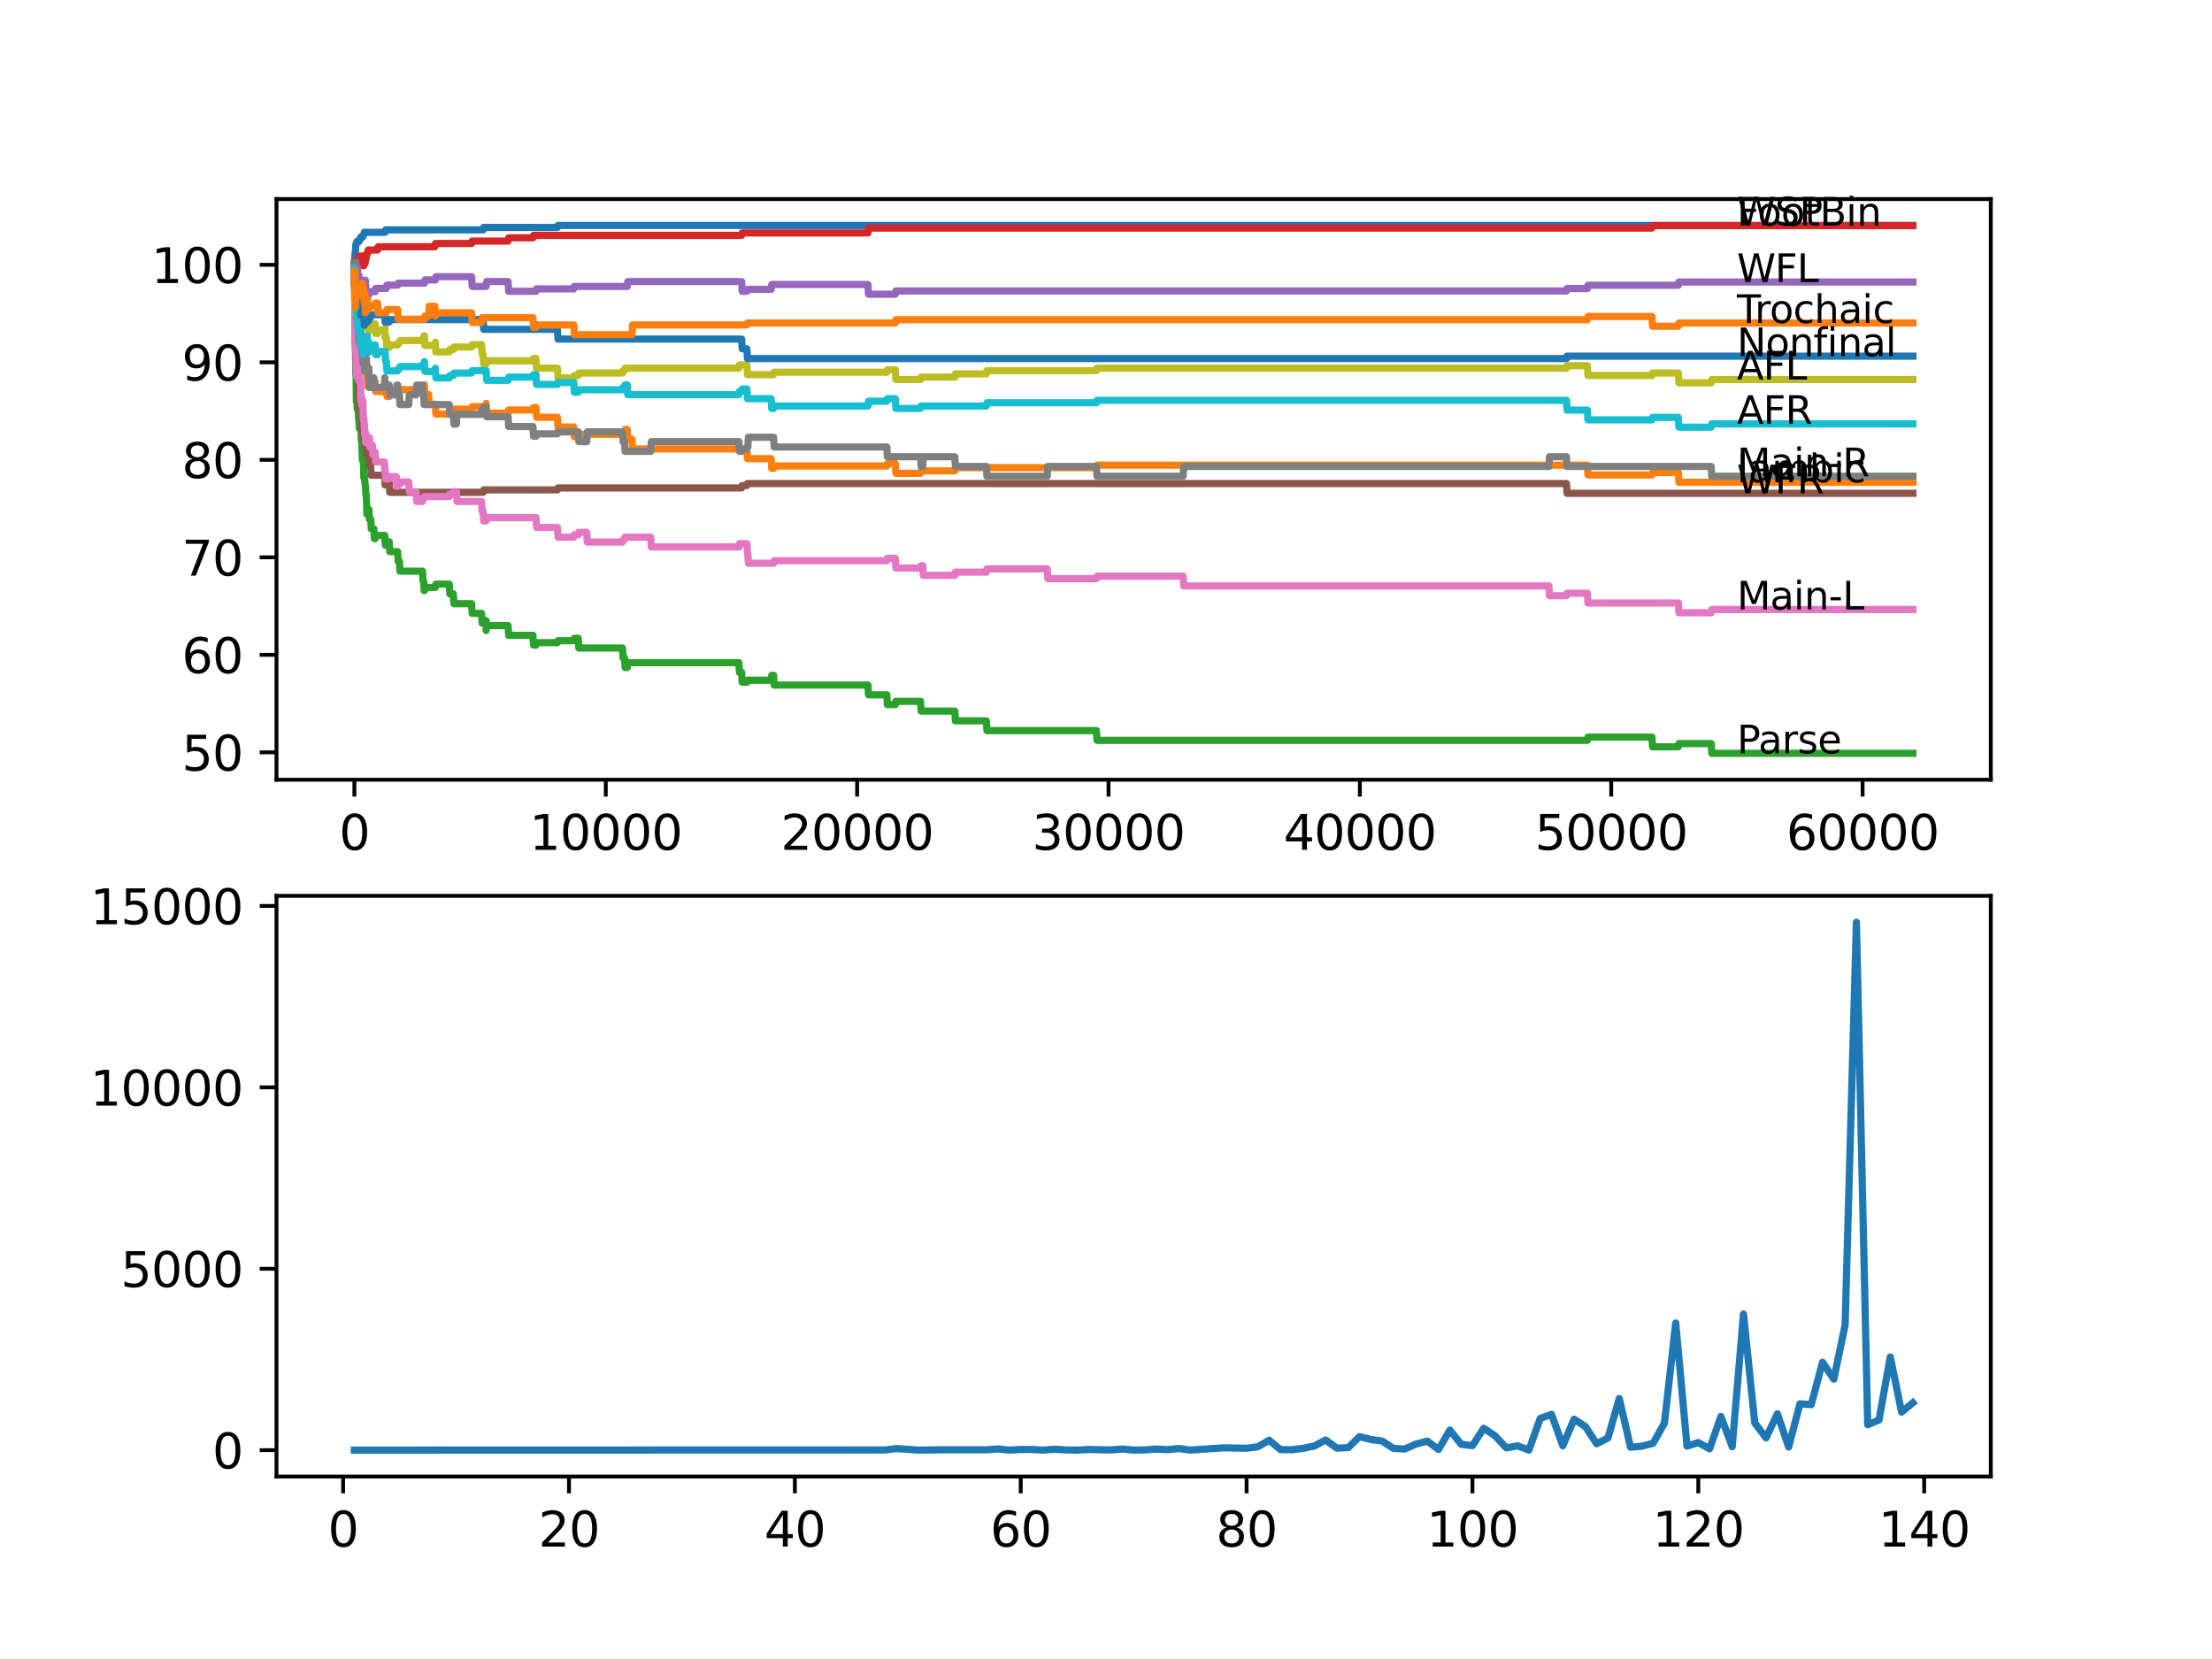 <?xml version="1.0" encoding="utf-8" standalone="no"?>
<!DOCTYPE svg PUBLIC "-//W3C//DTD SVG 1.1//EN"
  "http://www.w3.org/Graphics/SVG/1.1/DTD/svg11.dtd">
<svg xmlns:xlink="http://www.w3.org/1999/xlink" width="460.8pt" height="345.6pt" viewBox="0 0 460.8 345.6" xmlns="http://www.w3.org/2000/svg" version="1.1">
 <defs>
  <style type="text/css">*{stroke-linejoin: round; stroke-linecap: butt}</style>
 </defs>
 <g id="figure_1">
  <g id="patch_1">
   <path d="M 0 345.6 
L 460.8 345.6 
L 460.8 0 
L 0 0 
z
" style="fill: #ffffff"/>
  </g>
  <g id="axes_1">
   <g id="patch_2">
    <path d="M 57.6 162.432 
L 414.72 162.432 
L 414.72 41.472 
L 57.6 41.472 
z
" style="fill: #ffffff"/>
   </g>
   <g id="matplotlib.axis_1">
    <g id="xtick_1">
     <g id="line2d_1">
      <defs>
       <path id="m88555f9d06" d="M 0 0 
L 0 3.5 
" style="stroke: #000000; stroke-width: 0.8"/>
      </defs>
      <g>
       <use xlink:href="#m88555f9d06" x="73.827" y="162.432" style="stroke: #000000; stroke-width: 0.8"/>
      </g>
     </g>
     <g id="text_1">
      <!-- 0 -->
      <g transform="translate(70.646 177.03)scale(0.1 -0.1)">
       <defs>
        <path id="DejaVuSans-30" d="M 2034 4250 
Q 1547 4250 1301 3770 
Q 1056 3291 1056 2328 
Q 1056 1369 1301 889 
Q 1547 409 2034 409 
Q 2525 409 2770 889 
Q 3016 1369 3016 2328 
Q 3016 3291 2770 3770 
Q 2525 4250 2034 4250 
z
M 2034 4750 
Q 2819 4750 3233 4129 
Q 3647 3509 3647 2328 
Q 3647 1150 3233 529 
Q 2819 -91 2034 -91 
Q 1250 -91 836 529 
Q 422 1150 422 2328 
Q 422 3509 836 4129 
Q 1250 4750 2034 4750 
z
" transform="scale(0.016)"/>
       </defs>
       <use xlink:href="#DejaVuSans-30"/>
      </g>
     </g>
    </g>
    <g id="xtick_2">
     <g id="line2d_2">
      <g>
       <use xlink:href="#m88555f9d06" x="126.192" y="162.432" style="stroke: #000000; stroke-width: 0.8"/>
      </g>
     </g>
     <g id="text_2">
      <!-- 10000 -->
      <g transform="translate(110.286 177.03)scale(0.1 -0.1)">
       <defs>
        <path id="DejaVuSans-31" d="M 794 531 
L 1825 531 
L 1825 4091 
L 703 3866 
L 703 4441 
L 1819 4666 
L 2450 4666 
L 2450 531 
L 3481 531 
L 3481 0 
L 794 0 
L 794 531 
z
" transform="scale(0.016)"/>
       </defs>
       <use xlink:href="#DejaVuSans-31"/>
       <use xlink:href="#DejaVuSans-30" x="63.623"/>
       <use xlink:href="#DejaVuSans-30" x="127.246"/>
       <use xlink:href="#DejaVuSans-30" x="190.869"/>
       <use xlink:href="#DejaVuSans-30" x="254.492"/>
      </g>
     </g>
    </g>
    <g id="xtick_3">
     <g id="line2d_3">
      <g>
       <use xlink:href="#m88555f9d06" x="178.556" y="162.432" style="stroke: #000000; stroke-width: 0.8"/>
      </g>
     </g>
     <g id="text_3">
      <!-- 20000 -->
      <g transform="translate(162.65 177.03)scale(0.1 -0.1)">
       <defs>
        <path id="DejaVuSans-32" d="M 1228 531 
L 3431 531 
L 3431 0 
L 469 0 
L 469 531 
Q 828 903 1448 1529 
Q 2069 2156 2228 2338 
Q 2531 2678 2651 2914 
Q 2772 3150 2772 3378 
Q 2772 3750 2511 3984 
Q 2250 4219 1831 4219 
Q 1534 4219 1204 4116 
Q 875 4013 500 3803 
L 500 4441 
Q 881 4594 1212 4672 
Q 1544 4750 1819 4750 
Q 2544 4750 2975 4387 
Q 3406 4025 3406 3419 
Q 3406 3131 3298 2873 
Q 3191 2616 2906 2266 
Q 2828 2175 2409 1742 
Q 1991 1309 1228 531 
z
" transform="scale(0.016)"/>
       </defs>
       <use xlink:href="#DejaVuSans-32"/>
       <use xlink:href="#DejaVuSans-30" x="63.623"/>
       <use xlink:href="#DejaVuSans-30" x="127.246"/>
       <use xlink:href="#DejaVuSans-30" x="190.869"/>
       <use xlink:href="#DejaVuSans-30" x="254.492"/>
      </g>
     </g>
    </g>
    <g id="xtick_4">
     <g id="line2d_4">
      <g>
       <use xlink:href="#m88555f9d06" x="230.921" y="162.432" style="stroke: #000000; stroke-width: 0.8"/>
      </g>
     </g>
     <g id="text_4">
      <!-- 30000 -->
      <g transform="translate(215.015 177.03)scale(0.1 -0.1)">
       <defs>
        <path id="DejaVuSans-33" d="M 2597 2516 
Q 3050 2419 3304 2112 
Q 3559 1806 3559 1356 
Q 3559 666 3084 287 
Q 2609 -91 1734 -91 
Q 1441 -91 1130 -33 
Q 819 25 488 141 
L 488 750 
Q 750 597 1062 519 
Q 1375 441 1716 441 
Q 2309 441 2620 675 
Q 2931 909 2931 1356 
Q 2931 1769 2642 2001 
Q 2353 2234 1838 2234 
L 1294 2234 
L 1294 2753 
L 1863 2753 
Q 2328 2753 2575 2939 
Q 2822 3125 2822 3475 
Q 2822 3834 2567 4026 
Q 2313 4219 1838 4219 
Q 1578 4219 1281 4162 
Q 984 4106 628 3988 
L 628 4550 
Q 988 4650 1302 4700 
Q 1616 4750 1894 4750 
Q 2613 4750 3031 4423 
Q 3450 4097 3450 3541 
Q 3450 3153 3228 2886 
Q 3006 2619 2597 2516 
z
" transform="scale(0.016)"/>
       </defs>
       <use xlink:href="#DejaVuSans-33"/>
       <use xlink:href="#DejaVuSans-30" x="63.623"/>
       <use xlink:href="#DejaVuSans-30" x="127.246"/>
       <use xlink:href="#DejaVuSans-30" x="190.869"/>
       <use xlink:href="#DejaVuSans-30" x="254.492"/>
      </g>
     </g>
    </g>
    <g id="xtick_5">
     <g id="line2d_5">
      <g>
       <use xlink:href="#m88555f9d06" x="283.285" y="162.432" style="stroke: #000000; stroke-width: 0.8"/>
      </g>
     </g>
     <g id="text_5">
      <!-- 40000 -->
      <g transform="translate(267.379 177.03)scale(0.1 -0.1)">
       <defs>
        <path id="DejaVuSans-34" d="M 2419 4116 
L 825 1625 
L 2419 1625 
L 2419 4116 
z
M 2253 4666 
L 3047 4666 
L 3047 1625 
L 3713 1625 
L 3713 1100 
L 3047 1100 
L 3047 0 
L 2419 0 
L 2419 1100 
L 313 1100 
L 313 1709 
L 2253 4666 
z
" transform="scale(0.016)"/>
       </defs>
       <use xlink:href="#DejaVuSans-34"/>
       <use xlink:href="#DejaVuSans-30" x="63.623"/>
       <use xlink:href="#DejaVuSans-30" x="127.246"/>
       <use xlink:href="#DejaVuSans-30" x="190.869"/>
       <use xlink:href="#DejaVuSans-30" x="254.492"/>
      </g>
     </g>
    </g>
    <g id="xtick_6">
     <g id="line2d_6">
      <g>
       <use xlink:href="#m88555f9d06" x="335.65" y="162.432" style="stroke: #000000; stroke-width: 0.8"/>
      </g>
     </g>
     <g id="text_6">
      <!-- 50000 -->
      <g transform="translate(319.744 177.03)scale(0.1 -0.1)">
       <defs>
        <path id="DejaVuSans-35" d="M 691 4666 
L 3169 4666 
L 3169 4134 
L 1269 4134 
L 1269 2991 
Q 1406 3038 1543 3061 
Q 1681 3084 1819 3084 
Q 2600 3084 3056 2656 
Q 3513 2228 3513 1497 
Q 3513 744 3044 326 
Q 2575 -91 1722 -91 
Q 1428 -91 1123 -41 
Q 819 9 494 109 
L 494 744 
Q 775 591 1075 516 
Q 1375 441 1709 441 
Q 2250 441 2565 725 
Q 2881 1009 2881 1497 
Q 2881 1984 2565 2268 
Q 2250 2553 1709 2553 
Q 1456 2553 1204 2497 
Q 953 2441 691 2322 
L 691 4666 
z
" transform="scale(0.016)"/>
       </defs>
       <use xlink:href="#DejaVuSans-35"/>
       <use xlink:href="#DejaVuSans-30" x="63.623"/>
       <use xlink:href="#DejaVuSans-30" x="127.246"/>
       <use xlink:href="#DejaVuSans-30" x="190.869"/>
       <use xlink:href="#DejaVuSans-30" x="254.492"/>
      </g>
     </g>
    </g>
    <g id="xtick_7">
     <g id="line2d_7">
      <g>
       <use xlink:href="#m88555f9d06" x="388.014" y="162.432" style="stroke: #000000; stroke-width: 0.8"/>
      </g>
     </g>
     <g id="text_7">
      <!-- 60000 -->
      <g transform="translate(372.108 177.03)scale(0.1 -0.1)">
       <defs>
        <path id="DejaVuSans-36" d="M 2113 2584 
Q 1688 2584 1439 2293 
Q 1191 2003 1191 1497 
Q 1191 994 1439 701 
Q 1688 409 2113 409 
Q 2538 409 2786 701 
Q 3034 994 3034 1497 
Q 3034 2003 2786 2293 
Q 2538 2584 2113 2584 
z
M 3366 4563 
L 3366 3988 
Q 3128 4100 2886 4159 
Q 2644 4219 2406 4219 
Q 1781 4219 1451 3797 
Q 1122 3375 1075 2522 
Q 1259 2794 1537 2939 
Q 1816 3084 2150 3084 
Q 2853 3084 3261 2657 
Q 3669 2231 3669 1497 
Q 3669 778 3244 343 
Q 2819 -91 2113 -91 
Q 1303 -91 875 529 
Q 447 1150 447 2328 
Q 447 3434 972 4092 
Q 1497 4750 2381 4750 
Q 2619 4750 2861 4703 
Q 3103 4656 3366 4563 
z
" transform="scale(0.016)"/>
       </defs>
       <use xlink:href="#DejaVuSans-36"/>
       <use xlink:href="#DejaVuSans-30" x="63.623"/>
       <use xlink:href="#DejaVuSans-30" x="127.246"/>
       <use xlink:href="#DejaVuSans-30" x="190.869"/>
       <use xlink:href="#DejaVuSans-30" x="254.492"/>
      </g>
     </g>
    </g>
   </g>
   <g id="matplotlib.axis_2">
    <g id="ytick_1">
     <g id="line2d_8">
      <defs>
       <path id="m9c9f377d34" d="M 0 0 
L -3.5 0 
" style="stroke: #000000; stroke-width: 0.8"/>
      </defs>
      <g>
       <use xlink:href="#m9c9f377d34" x="57.6" y="156.731" style="stroke: #000000; stroke-width: 0.8"/>
      </g>
     </g>
     <g id="text_8">
      <!-- 50 -->
      <g transform="translate(37.875 160.53)scale(0.1 -0.1)">
       <use xlink:href="#DejaVuSans-35"/>
       <use xlink:href="#DejaVuSans-30" x="63.623"/>
      </g>
     </g>
    </g>
    <g id="ytick_2">
     <g id="line2d_9">
      <g>
       <use xlink:href="#m9c9f377d34" x="57.6" y="136.417" style="stroke: #000000; stroke-width: 0.8"/>
      </g>
     </g>
     <g id="text_9">
      <!-- 60 -->
      <g transform="translate(37.875 140.216)scale(0.1 -0.1)">
       <use xlink:href="#DejaVuSans-36"/>
       <use xlink:href="#DejaVuSans-30" x="63.623"/>
      </g>
     </g>
    </g>
    <g id="ytick_3">
     <g id="line2d_10">
      <g>
       <use xlink:href="#m9c9f377d34" x="57.6" y="116.104" style="stroke: #000000; stroke-width: 0.8"/>
      </g>
     </g>
     <g id="text_10">
      <!-- 70 -->
      <g transform="translate(37.875 119.903)scale(0.1 -0.1)">
       <defs>
        <path id="DejaVuSans-37" d="M 525 4666 
L 3525 4666 
L 3525 4397 
L 1831 0 
L 1172 0 
L 2766 4134 
L 525 4134 
L 525 4666 
z
" transform="scale(0.016)"/>
       </defs>
       <use xlink:href="#DejaVuSans-37"/>
       <use xlink:href="#DejaVuSans-30" x="63.623"/>
      </g>
     </g>
    </g>
    <g id="ytick_4">
     <g id="line2d_11">
      <g>
       <use xlink:href="#m9c9f377d34" x="57.6" y="95.79" style="stroke: #000000; stroke-width: 0.8"/>
      </g>
     </g>
     <g id="text_11">
      <!-- 80 -->
      <g transform="translate(37.875 99.589)scale(0.1 -0.1)">
       <defs>
        <path id="DejaVuSans-38" d="M 2034 2216 
Q 1584 2216 1326 1975 
Q 1069 1734 1069 1313 
Q 1069 891 1326 650 
Q 1584 409 2034 409 
Q 2484 409 2743 651 
Q 3003 894 3003 1313 
Q 3003 1734 2745 1975 
Q 2488 2216 2034 2216 
z
M 1403 2484 
Q 997 2584 770 2862 
Q 544 3141 544 3541 
Q 544 4100 942 4425 
Q 1341 4750 2034 4750 
Q 2731 4750 3128 4425 
Q 3525 4100 3525 3541 
Q 3525 3141 3298 2862 
Q 3072 2584 2669 2484 
Q 3125 2378 3379 2068 
Q 3634 1759 3634 1313 
Q 3634 634 3220 271 
Q 2806 -91 2034 -91 
Q 1263 -91 848 271 
Q 434 634 434 1313 
Q 434 1759 690 2068 
Q 947 2378 1403 2484 
z
M 1172 3481 
Q 1172 3119 1398 2916 
Q 1625 2713 2034 2713 
Q 2441 2713 2670 2916 
Q 2900 3119 2900 3481 
Q 2900 3844 2670 4047 
Q 2441 4250 2034 4250 
Q 1625 4250 1398 4047 
Q 1172 3844 1172 3481 
z
" transform="scale(0.016)"/>
       </defs>
       <use xlink:href="#DejaVuSans-38"/>
       <use xlink:href="#DejaVuSans-30" x="63.623"/>
      </g>
     </g>
    </g>
    <g id="ytick_5">
     <g id="line2d_12">
      <g>
       <use xlink:href="#m9c9f377d34" x="57.6" y="75.477" style="stroke: #000000; stroke-width: 0.8"/>
      </g>
     </g>
     <g id="text_12">
      <!-- 90 -->
      <g transform="translate(37.875 79.276)scale(0.1 -0.1)">
       <defs>
        <path id="DejaVuSans-39" d="M 703 97 
L 703 672 
Q 941 559 1184 500 
Q 1428 441 1663 441 
Q 2288 441 2617 861 
Q 2947 1281 2994 2138 
Q 2813 1869 2534 1725 
Q 2256 1581 1919 1581 
Q 1219 1581 811 2004 
Q 403 2428 403 3163 
Q 403 3881 828 4315 
Q 1253 4750 1959 4750 
Q 2769 4750 3195 4129 
Q 3622 3509 3622 2328 
Q 3622 1225 3098 567 
Q 2575 -91 1691 -91 
Q 1453 -91 1209 -44 
Q 966 3 703 97 
z
M 1959 2075 
Q 2384 2075 2632 2365 
Q 2881 2656 2881 3163 
Q 2881 3666 2632 3958 
Q 2384 4250 1959 4250 
Q 1534 4250 1286 3958 
Q 1038 3666 1038 3163 
Q 1038 2656 1286 2365 
Q 1534 2075 1959 2075 
z
" transform="scale(0.016)"/>
       </defs>
       <use xlink:href="#DejaVuSans-39"/>
       <use xlink:href="#DejaVuSans-30" x="63.623"/>
      </g>
     </g>
    </g>
    <g id="ytick_6">
     <g id="line2d_13">
      <g>
       <use xlink:href="#m9c9f377d34" x="57.6" y="55.163" style="stroke: #000000; stroke-width: 0.8"/>
      </g>
     </g>
     <g id="text_13">
      <!-- 100 -->
      <g transform="translate(31.512 58.963)scale(0.1 -0.1)">
       <use xlink:href="#DejaVuSans-31"/>
       <use xlink:href="#DejaVuSans-30" x="63.623"/>
       <use xlink:href="#DejaVuSans-30" x="127.246"/>
      </g>
     </g>
    </g>
   </g>
   <g id="line2d_14">
    <path d="M 73.833 54.757 
L 73.838 54.757 
L 73.974 52.658 
L 74.016 52.658 
L 74.147 50.83 
L 74.241 50.83 
L 74.356 50.322 
L 74.775 50.322 
L 74.89 49.814 
L 75.11 49.814 
L 75.226 49.306 
L 75.587 49.306 
L 75.702 48.9 
L 75.791 48.9 
L 75.906 48.392 
L 80.216 48.392 
L 80.331 47.884 
L 100.649 47.884 
L 100.764 47.376 
L 116.122 47.376 
L 116.237 46.97 
L 398.487 46.97 
L 398.487 46.97 
" clip-path="url(#p6445a346b4)" style="fill: none; stroke: #1f77b4; stroke-width: 1.5; stroke-linecap: square"/>
   </g>
   <g id="line2d_15">
    <path d="M 73.833 54.757 
L 73.969 64.677 
L 73.974 64.169 
L 73.979 66.2 
L 74.063 64.27 
L 74.178 69.857 
L 74.184 69.349 
L 74.294 68.164 
L 74.346 70.195 
L 74.403 69.687 
L 74.414 69.687 
L 74.534 75.274 
L 74.587 75.274 
L 74.702 74.766 
L 75.163 74.766 
L 75.268 73.75 
L 75.357 75.781 
L 75.377 75.274 
L 75.409 75.274 
L 75.524 74.766 
L 75.587 74.766 
L 75.702 74.36 
L 75.786 74.36 
L 75.901 73.852 
L 75.927 73.852 
L 75.964 73.344 
L 75.969 75.375 
L 76.022 75.375 
L 76.111 75.375 
L 76.142 74.969 
L 76.147 77 
L 76.2 77 
L 76.315 77 
L 76.351 76.492 
L 76.357 78.524 
L 76.409 78.524 
L 76.514 78.524 
L 76.629 80.555 
L 76.838 80.555 
L 76.954 80.047 
L 77.886 80.047 
L 78.001 79.539 
L 78.158 79.539 
L 78.273 81.571 
L 80.158 81.571 
L 80.279 80.555 
L 80.478 80.555 
L 80.593 82.586 
L 81.08 82.586 
L 81.195 82.079 
L 82.834 82.079 
L 82.949 81.672 
L 83.201 81.672 
L 83.316 81.165 
L 87.997 81.165 
L 88.113 80.657 
L 88.249 80.657 
L 88.364 80.149 
L 88.411 80.149 
L 88.526 82.18 
L 89.291 82.18 
L 89.406 84.212 
L 90.694 84.212 
L 90.809 86.243 
L 93.59 86.243 
L 93.705 85.735 
L 94.438 85.735 
L 94.553 85.227 
L 98.245 85.227 
L 98.36 84.719 
L 101.272 84.719 
L 101.277 84.042 
L 101.282 86.074 
L 101.371 86.074 
L 105.848 86.074 
L 105.964 85.397 
L 111.022 85.397 
L 111.137 84.889 
L 111.656 84.889 
L 111.771 86.92 
L 116.122 86.92 
L 116.237 88.951 
L 119.536 88.951 
L 119.652 90.983 
L 120.463 90.983 
L 120.578 90.475 
L 129.674 90.475 
L 129.789 89.967 
L 130.098 89.967 
L 130.214 89.459 
L 130.664 89.459 
L 130.779 91.491 
L 131.659 91.491 
L 131.774 93.522 
L 155.595 93.522 
L 155.71 95.553 
L 160.653 95.553 
L 160.768 97.585 
L 161.156 97.585 
L 161.271 97.077 
L 184.741 97.077 
L 184.856 96.569 
L 186.511 96.569 
L 186.626 98.6 
L 191.768 98.6 
L 191.883 98.092 
L 198.911 98.092 
L 199.026 97.415 
L 228.407 97.415 
L 228.523 96.907 
L 330.686 96.907 
L 330.801 98.939 
L 344.138 98.939 
L 344.253 98.431 
L 349.631 98.431 
L 349.746 100.462 
L 398.487 100.462 
L 398.487 100.462 
" clip-path="url(#p6445a346b4)" style="fill: none; stroke: #ff7f0e; stroke-width: 1.5; stroke-linecap: square"/>
   </g>
   <g id="line2d_16">
    <path d="M 73.833 54.757 
L 73.974 68.909 
L 73.985 68.232 
L 74.006 72.294 
L 74.042 71.888 
L 74.121 77.982 
L 74.168 77.576 
L 74.178 77.576 
L 74.241 83.67 
L 74.299 83.162 
L 74.346 83.162 
L 74.414 85.193 
L 74.456 84.178 
L 74.466 83.162 
L 74.472 85.193 
L 74.561 85.193 
L 74.587 85.193 
L 74.702 87.225 
L 74.733 87.225 
L 74.849 89.256 
L 75.006 89.256 
L 75.121 87.733 
L 75.163 87.733 
L 75.283 91.795 
L 75.357 91.795 
L 75.477 95.858 
L 75.587 95.858 
L 75.692 95.452 
L 75.791 99.514 
L 75.807 99.007 
L 75.927 99.007 
L 76.043 101.038 
L 76.111 101.038 
L 76.226 103.069 
L 76.304 103.069 
L 76.425 107.132 
L 76.514 107.132 
L 76.629 106.116 
L 76.838 106.116 
L 76.954 108.148 
L 77.226 108.148 
L 77.341 110.179 
L 77.886 110.179 
L 78.001 112.21 
L 78.158 112.21 
L 78.273 111.533 
L 80.158 111.533 
L 80.274 113.565 
L 80.478 113.565 
L 80.593 112.887 
L 81.08 112.887 
L 81.195 114.919 
L 82.834 114.919 
L 82.949 116.95 
L 83.201 116.95 
L 83.316 118.981 
L 87.997 118.981 
L 88.113 121.013 
L 88.249 121.013 
L 88.364 123.044 
L 88.411 123.044 
L 88.526 122.367 
L 90.694 122.367 
L 90.809 121.69 
L 93.59 121.69 
L 93.705 123.721 
L 94.438 123.721 
L 94.553 125.753 
L 98.245 125.753 
L 98.36 127.784 
L 100.319 127.784 
L 100.434 129.815 
L 100.649 129.815 
L 100.764 129.307 
L 101.272 129.307 
L 101.277 131.339 
L 101.382 130.323 
L 105.848 130.323 
L 105.964 132.355 
L 111.022 132.355 
L 111.137 134.386 
L 111.656 134.386 
L 111.771 133.878 
L 116.122 133.878 
L 116.237 133.472 
L 119.536 133.472 
L 119.652 132.964 
L 120.463 132.964 
L 120.578 134.995 
L 129.674 134.995 
L 129.789 137.027 
L 130.098 137.027 
L 130.214 139.058 
L 130.664 139.058 
L 130.779 138.042 
L 153.919 138.042 
L 154.034 140.074 
L 154.495 140.074 
L 154.61 142.105 
L 155.595 142.105 
L 155.71 141.699 
L 160.653 141.699 
L 160.768 140.683 
L 161.156 140.683 
L 161.271 142.714 
L 180.808 142.714 
L 180.923 144.746 
L 184.741 144.746 
L 184.856 146.777 
L 186.511 146.777 
L 186.626 146.1 
L 191.768 146.1 
L 191.883 148.131 
L 198.911 148.131 
L 199.026 150.163 
L 205.477 150.163 
L 205.592 152.194 
L 228.407 152.194 
L 228.523 154.225 
L 330.686 154.225 
L 330.801 153.548 
L 344.138 153.548 
L 344.253 155.58 
L 349.631 155.58 
L 349.746 154.902 
L 356.475 154.902 
L 356.59 156.934 
L 398.487 156.934 
L 398.487 156.934 
" clip-path="url(#p6445a346b4)" style="fill: none; stroke: #2ca02c; stroke-width: 1.5; stroke-linecap: square"/>
   </g>
   <g id="line2d_17">
    <path d="M 73.833 57.195 
L 73.864 57.195 
L 73.99 56.044 
L 73.995 56.044 
L 74.11 55.536 
L 74.184 55.536 
L 74.304 54.351 
L 74.513 54.351 
L 74.629 53.843 
L 74.749 53.843 
L 74.864 53.335 
L 75.587 53.335 
L 75.702 55.366 
L 75.786 55.366 
L 75.901 54.859 
L 76.058 54.859 
L 76.173 53.775 
L 76.304 53.775 
L 76.42 52.76 
L 76.587 52.76 
L 76.702 52.082 
L 78.65 52.082 
L 78.765 51.405 
L 90.595 51.405 
L 90.71 50.728 
L 98.245 50.728 
L 98.36 50.22 
L 105.848 50.22 
L 105.964 49.543 
L 111.022 49.543 
L 111.137 49.035 
L 154.495 49.035 
L 154.61 48.528 
L 180.808 48.528 
L 180.923 47.512 
L 344.138 47.512 
L 344.253 47.004 
L 398.487 47.004 
L 398.487 47.004 
" clip-path="url(#p6445a346b4)" style="fill: none; stroke: #d62728; stroke-width: 1.5; stroke-linecap: square"/>
   </g>
   <g id="line2d_18">
    <path d="M 73.833 55.163 
L 73.911 55.163 
L 74.026 54.486 
L 74.121 54.486 
L 74.236 57.872 
L 74.414 57.872 
L 74.513 55.84 
L 74.524 57.872 
L 74.665 57.872 
L 74.775 57.364 
L 74.89 59.395 
L 75.006 59.395 
L 75.121 58.38 
L 76.111 58.38 
L 76.226 60.411 
L 76.304 60.411 
L 76.42 62.442 
L 76.514 62.442 
L 76.629 61.427 
L 76.828 61.427 
L 76.943 60.749 
L 78.158 60.749 
L 78.273 60.072 
L 80.478 60.072 
L 80.593 59.395 
L 82.834 59.395 
L 82.949 58.989 
L 88.411 58.989 
L 88.526 58.312 
L 90.694 58.312 
L 90.809 57.635 
L 98.245 57.635 
L 98.36 59.666 
L 101.277 59.666 
L 101.392 58.65 
L 105.848 58.65 
L 105.964 60.682 
L 111.656 60.682 
L 111.771 60.174 
L 119.536 60.174 
L 119.652 59.666 
L 130.664 59.666 
L 130.779 58.65 
L 154.495 58.65 
L 154.61 60.682 
L 155.595 60.682 
L 155.71 60.276 
L 160.653 60.276 
L 160.768 59.26 
L 180.808 59.26 
L 180.923 61.291 
L 186.511 61.291 
L 186.626 60.614 
L 326.324 60.614 
L 326.439 60.106 
L 330.686 60.106 
L 330.801 59.429 
L 349.631 59.429 
L 349.746 58.752 
L 398.487 58.752 
L 398.487 58.752 
" clip-path="url(#p6445a346b4)" style="fill: none; stroke: #9467bd; stroke-width: 1.5; stroke-linecap: square"/>
   </g>
   <g id="line2d_19">
    <path d="M 73.833 54.757 
L 73.838 54.757 
L 73.843 54.351 
L 73.848 56.382 
L 73.922 56.382 
L 74.068 71.888 
L 74.084 71.888 
L 74.205 75.544 
L 74.241 75.544 
L 74.346 75.037 
L 74.461 77.068 
L 74.466 77.068 
L 74.513 79.099 
L 74.576 78.591 
L 74.587 78.591 
L 74.707 82.654 
L 74.733 82.654 
L 74.775 84.686 
L 74.843 84.178 
L 75.11 84.178 
L 75.163 83.67 
L 75.168 85.701 
L 75.205 85.701 
L 75.215 85.701 
L 75.33 87.733 
L 75.357 87.733 
L 75.472 89.764 
L 75.587 89.764 
L 75.692 89.358 
L 75.791 91.389 
L 75.802 90.881 
L 75.927 90.881 
L 76.043 92.913 
L 76.315 92.913 
L 76.43 94.944 
L 76.828 94.944 
L 76.943 96.975 
L 77.226 96.975 
L 77.341 99.007 
L 80.158 99.007 
L 80.216 101.038 
L 80.268 100.53 
L 81.08 100.53 
L 81.195 102.561 
L 100.649 102.561 
L 100.764 102.054 
L 116.122 102.054 
L 116.237 101.647 
L 154.495 101.647 
L 154.61 101.139 
L 155.595 101.139 
L 155.71 100.733 
L 326.324 100.733 
L 326.439 102.765 
L 398.487 102.765 
L 398.487 102.765 
" clip-path="url(#p6445a346b4)" style="fill: none; stroke: #8c564b; stroke-width: 1.5; stroke-linecap: square"/>
   </g>
   <g id="line2d_20">
    <path d="M 73.833 57.195 
L 73.838 56.687 
L 73.89 61.968 
L 73.922 61.968 
L 73.937 61.156 
L 73.948 65.218 
L 73.974 64.203 
L 74.042 72.836 
L 74.1 71.414 
L 74.121 71.414 
L 74.246 78.355 
L 74.346 78.355 
L 74.461 77.847 
L 74.466 77.847 
L 74.582 77.339 
L 74.587 77.339 
L 74.592 76.831 
L 74.597 78.862 
L 74.686 78.355 
L 74.733 78.355 
L 74.775 77.339 
L 74.781 79.37 
L 74.833 79.37 
L 75.105 79.37 
L 75.163 83.433 
L 75.22 82.417 
L 75.309 82.417 
L 75.357 84.449 
L 75.419 83.433 
L 75.587 83.433 
L 75.692 87.496 
L 75.702 86.988 
L 75.791 86.988 
L 75.906 89.019 
L 75.927 89.019 
L 75.959 88.511 
L 75.964 90.543 
L 76.022 90.543 
L 76.111 90.543 
L 76.142 90.136 
L 76.147 92.168 
L 76.2 92.168 
L 76.315 92.168 
L 76.43 91.66 
L 76.838 91.66 
L 76.954 91.152 
L 77.069 93.183 
L 77.226 93.183 
L 77.341 92.676 
L 77.566 92.676 
L 77.682 94.707 
L 77.886 94.707 
L 78.001 94.199 
L 78.158 94.199 
L 78.273 96.23 
L 80.075 96.23 
L 80.158 98.262 
L 80.185 97.754 
L 80.216 97.754 
L 80.331 99.785 
L 81.08 99.785 
L 81.195 99.277 
L 82.546 99.277 
L 82.661 101.309 
L 82.834 101.309 
L 82.949 100.902 
L 83.201 100.902 
L 83.316 100.395 
L 85.143 100.395 
L 85.259 102.426 
L 86.683 102.426 
L 86.798 104.457 
L 87.997 104.457 
L 88.113 103.949 
L 88.249 103.949 
L 88.364 103.442 
L 93.59 103.442 
L 93.705 102.934 
L 94.438 102.934 
L 94.553 102.426 
L 95.082 102.426 
L 95.197 104.457 
L 100.319 104.457 
L 100.434 106.489 
L 100.649 106.489 
L 100.764 108.52 
L 101.272 108.52 
L 101.387 107.843 
L 111.656 107.843 
L 111.771 109.874 
L 116.122 109.874 
L 116.237 111.906 
L 119.536 111.906 
L 119.652 111.398 
L 120.463 111.398 
L 120.578 110.89 
L 122.223 110.89 
L 122.338 112.921 
L 129.674 112.921 
L 129.789 112.413 
L 130.098 112.413 
L 130.214 111.906 
L 135.565 111.906 
L 135.68 113.937 
L 153.919 113.937 
L 154.034 113.26 
L 155.595 113.26 
L 155.71 115.291 
L 155.788 115.291 
L 155.904 117.323 
L 161.156 117.323 
L 161.271 116.815 
L 184.741 116.815 
L 184.856 116.307 
L 186.511 116.307 
L 186.626 118.338 
L 191.768 118.338 
L 191.883 117.83 
L 192.218 117.83 
L 192.334 119.862 
L 198.911 119.862 
L 199.026 119.185 
L 205.477 119.185 
L 205.592 118.507 
L 218.16 118.507 
L 218.275 120.539 
L 228.407 120.539 
L 228.523 120.031 
L 246.468 120.031 
L 246.583 122.062 
L 322.664 122.062 
L 322.779 124.094 
L 326.324 124.094 
L 326.439 123.586 
L 330.686 123.586 
L 330.801 125.617 
L 349.631 125.617 
L 349.746 127.649 
L 356.475 127.649 
L 356.59 126.971 
L 398.487 126.971 
L 398.487 126.971 
" clip-path="url(#p6445a346b4)" style="fill: none; stroke: #e377c2; stroke-width: 1.5; stroke-linecap: square"/>
   </g>
   <g id="line2d_21">
    <path d="M 73.833 54.757 
L 73.937 59.768 
L 73.943 57.736 
L 73.948 55.705 
L 74.006 62.815 
L 74.042 58.346 
L 74.121 64.44 
L 74.168 64.034 
L 74.178 64.034 
L 74.199 66.065 
L 74.246 63.526 
L 74.283 63.526 
L 74.346 63.526 
L 74.461 65.557 
L 74.466 65.557 
L 74.513 67.588 
L 74.576 67.081 
L 74.587 67.081 
L 74.702 69.112 
L 74.733 69.112 
L 74.775 71.143 
L 74.843 70.635 
L 75.105 70.635 
L 75.163 68.096 
L 75.215 70.128 
L 75.309 72.159 
L 75.325 70.128 
L 75.357 70.128 
L 75.477 74.19 
L 75.587 74.19 
L 75.692 71.753 
L 75.702 73.784 
L 75.786 73.784 
L 75.791 75.815 
L 75.896 75.307 
L 75.927 75.307 
L 75.959 77.339 
L 76.037 75.307 
L 76.142 75.307 
L 76.257 74.63 
L 76.315 74.63 
L 76.43 76.662 
L 76.828 76.662 
L 76.948 80.724 
L 76.954 80.724 
L 77.069 78.693 
L 77.226 78.693 
L 77.341 80.724 
L 77.566 80.724 
L 77.682 78.693 
L 77.886 78.693 
L 78.001 80.724 
L 80.075 80.724 
L 80.158 78.693 
L 80.185 80.724 
L 80.216 80.724 
L 80.331 80.217 
L 81.08 80.217 
L 81.195 82.248 
L 82.546 82.248 
L 82.661 80.217 
L 82.834 80.217 
L 82.949 82.248 
L 83.201 82.248 
L 83.316 84.279 
L 85.143 84.279 
L 85.259 82.248 
L 86.683 82.248 
L 86.798 80.217 
L 87.997 80.217 
L 88.113 82.248 
L 88.249 82.248 
L 88.364 84.279 
L 93.59 84.279 
L 93.705 86.311 
L 94.438 86.311 
L 94.553 88.342 
L 95.082 88.342 
L 95.197 86.311 
L 100.319 86.311 
L 100.434 85.295 
L 100.649 85.295 
L 100.764 84.787 
L 101.272 84.787 
L 101.387 86.818 
L 105.848 86.818 
L 105.964 88.85 
L 111.022 88.85 
L 111.137 90.881 
L 111.656 90.881 
L 111.771 90.373 
L 116.122 90.373 
L 116.237 89.967 
L 120.463 89.967 
L 120.578 91.998 
L 122.223 91.998 
L 122.338 89.967 
L 129.674 89.967 
L 129.789 91.998 
L 130.098 91.998 
L 130.214 94.03 
L 135.565 94.03 
L 135.68 91.998 
L 153.919 91.998 
L 154.034 94.03 
L 154.495 94.03 
L 154.61 93.522 
L 155.595 93.522 
L 155.71 93.116 
L 155.788 93.116 
L 155.904 91.084 
L 161.156 91.084 
L 161.271 93.116 
L 184.741 93.116 
L 184.856 95.147 
L 191.768 95.147 
L 191.883 97.178 
L 192.218 97.178 
L 192.334 95.147 
L 198.911 95.147 
L 199.026 97.178 
L 205.477 97.178 
L 205.592 99.21 
L 218.16 99.21 
L 218.275 97.178 
L 228.407 97.178 
L 228.523 99.21 
L 246.468 99.21 
L 246.583 97.178 
L 322.664 97.178 
L 322.779 95.147 
L 326.324 95.147 
L 326.439 97.178 
L 356.475 97.178 
L 356.59 99.21 
L 398.487 99.21 
L 398.487 99.21 
" clip-path="url(#p6445a346b4)" style="fill: none; stroke: #7f7f7f; stroke-width: 1.5; stroke-linecap: square"/>
   </g>
   <g id="line2d_22">
    <path d="M 73.833 57.195 
L 73.838 56.687 
L 73.89 61.968 
L 73.911 61.968 
L 74.006 60.648 
L 74.026 64.711 
L 74.042 64.711 
L 74.121 63.289 
L 74.126 65.32 
L 74.147 65.32 
L 74.157 65.32 
L 74.241 63.627 
L 74.246 65.659 
L 74.262 65.659 
L 74.346 65.659 
L 74.461 65.151 
L 74.466 65.151 
L 74.582 64.643 
L 74.587 64.643 
L 74.707 63.627 
L 74.733 63.627 
L 74.775 62.612 
L 74.781 64.643 
L 74.833 64.643 
L 75.11 64.643 
L 75.163 66.674 
L 75.22 65.659 
L 75.357 65.659 
L 75.477 64.643 
L 75.587 64.643 
L 75.692 66.674 
L 75.697 66.166 
L 75.786 66.166 
L 75.791 65.659 
L 75.796 67.69 
L 75.88 67.69 
L 75.927 67.69 
L 76.043 67.182 
L 76.058 67.182 
L 76.142 66.099 
L 76.147 68.13 
L 76.158 68.13 
L 76.315 68.13 
L 76.43 67.622 
L 76.587 67.622 
L 76.702 66.945 
L 76.828 66.945 
L 76.838 68.976 
L 76.938 68.469 
L 77.226 68.469 
L 77.341 67.961 
L 77.886 67.961 
L 78.001 67.453 
L 78.158 67.453 
L 78.273 69.484 
L 78.65 69.484 
L 78.765 68.807 
L 80.158 68.807 
L 80.216 68.299 
L 80.221 70.331 
L 80.253 70.331 
L 80.478 70.331 
L 80.593 72.362 
L 81.08 72.362 
L 81.195 71.854 
L 82.834 71.854 
L 82.949 71.448 
L 83.201 71.448 
L 83.316 70.94 
L 87.997 70.94 
L 88.113 70.432 
L 88.249 70.432 
L 88.364 69.924 
L 88.411 69.924 
L 88.526 71.956 
L 90.595 71.956 
L 90.694 71.279 
L 90.809 73.31 
L 93.59 73.31 
L 93.705 72.802 
L 94.438 72.802 
L 94.553 72.294 
L 98.245 72.294 
L 98.36 71.786 
L 100.319 71.786 
L 100.434 73.818 
L 100.649 73.818 
L 100.764 75.849 
L 101.272 75.849 
L 101.387 75.172 
L 111.022 75.172 
L 111.137 74.664 
L 111.656 74.664 
L 111.771 76.696 
L 116.122 76.696 
L 116.237 78.727 
L 119.536 78.727 
L 119.652 78.219 
L 120.463 78.219 
L 120.578 77.711 
L 129.674 77.711 
L 129.789 77.203 
L 130.098 77.203 
L 130.214 76.696 
L 153.919 76.696 
L 154.034 76.018 
L 155.595 76.018 
L 155.71 78.05 
L 161.156 78.05 
L 161.271 77.542 
L 184.741 77.542 
L 184.856 77.034 
L 186.511 77.034 
L 186.626 79.065 
L 191.768 79.065 
L 191.883 78.558 
L 198.911 78.558 
L 199.026 77.881 
L 205.477 77.881 
L 205.592 77.203 
L 228.407 77.203 
L 228.523 76.696 
L 326.324 76.696 
L 326.439 76.188 
L 330.686 76.188 
L 330.801 78.219 
L 344.138 78.219 
L 344.253 77.711 
L 349.631 77.711 
L 349.746 79.743 
L 356.475 79.743 
L 356.59 79.065 
L 398.487 79.065 
L 398.487 79.065 
" clip-path="url(#p6445a346b4)" style="fill: none; stroke: #bcbd22; stroke-width: 1.5; stroke-linecap: square"/>
   </g>
   <g id="line2d_23">
    <path d="M 73.833 57.195 
L 73.869 55.874 
L 73.89 59.937 
L 73.911 59.937 
L 74.006 59.531 
L 74.032 63.593 
L 74.058 63.593 
L 74.157 62.781 
L 74.184 64.812 
L 74.267 63.627 
L 74.414 63.627 
L 74.513 67.69 
L 74.529 67.182 
L 74.665 67.182 
L 74.733 69.213 
L 74.775 68.198 
L 75.006 68.198 
L 75.126 72.26 
L 75.409 72.26 
L 75.524 71.753 
L 75.587 71.753 
L 75.692 73.784 
L 75.697 73.276 
L 75.786 73.276 
L 75.901 72.768 
L 76.058 72.768 
L 76.179 71.008 
L 76.304 71.008 
L 76.42 69.992 
L 76.514 69.992 
L 76.587 72.023 
L 76.624 71.346 
L 76.828 71.346 
L 76.838 73.378 
L 76.938 72.87 
L 77.226 72.87 
L 77.341 72.362 
L 77.886 72.362 
L 78.001 71.854 
L 78.158 71.854 
L 78.273 73.886 
L 78.65 73.886 
L 78.765 73.208 
L 80.216 73.208 
L 80.331 75.24 
L 80.478 75.24 
L 80.593 77.271 
L 82.834 77.271 
L 82.949 76.865 
L 83.201 76.865 
L 83.316 76.357 
L 87.997 76.357 
L 88.113 75.849 
L 88.249 75.849 
L 88.364 75.341 
L 88.411 75.341 
L 88.526 77.373 
L 90.595 77.373 
L 90.694 76.696 
L 90.809 78.727 
L 93.59 78.727 
L 93.705 78.219 
L 94.438 78.219 
L 94.553 77.711 
L 98.245 77.711 
L 98.36 77.203 
L 101.277 77.203 
L 101.392 79.235 
L 105.848 79.235 
L 105.964 78.558 
L 111.022 78.558 
L 111.137 78.05 
L 111.656 78.05 
L 111.771 80.081 
L 116.122 80.081 
L 116.237 79.675 
L 119.536 79.675 
L 119.652 81.706 
L 120.463 81.706 
L 120.578 81.198 
L 129.674 81.198 
L 129.789 80.691 
L 130.098 80.691 
L 130.214 80.183 
L 130.664 80.183 
L 130.779 82.214 
L 153.919 82.214 
L 154.034 81.537 
L 154.495 81.537 
L 154.61 81.029 
L 155.595 81.029 
L 155.71 83.06 
L 160.653 83.06 
L 160.768 85.092 
L 161.156 85.092 
L 161.271 84.584 
L 180.808 84.584 
L 180.923 83.568 
L 184.741 83.568 
L 184.856 83.06 
L 186.511 83.06 
L 186.626 85.092 
L 191.768 85.092 
L 191.883 84.584 
L 205.477 84.584 
L 205.592 83.907 
L 228.407 83.907 
L 228.523 83.399 
L 326.324 83.399 
L 326.439 85.43 
L 330.686 85.43 
L 330.801 87.462 
L 344.138 87.462 
L 344.253 86.954 
L 349.631 86.954 
L 349.746 88.985 
L 356.475 88.985 
L 356.59 88.308 
L 398.487 88.308 
L 398.487 88.308 
" clip-path="url(#p6445a346b4)" style="fill: none; stroke: #17becf; stroke-width: 1.5; stroke-linecap: square"/>
   </g>
   <g id="line2d_24">
    <path d="M 73.833 57.195 
L 73.838 57.195 
L 73.843 59.226 
L 73.948 58.007 
L 73.964 57.499 
L 74.021 60.039 
L 74.037 60.039 
L 74.042 60.039 
L 74.121 58.617 
L 74.126 60.648 
L 74.147 60.648 
L 74.178 60.648 
L 74.241 60.14 
L 74.246 62.171 
L 74.273 62.171 
L 74.346 62.171 
L 74.461 61.664 
L 74.466 61.664 
L 74.513 61.156 
L 74.519 63.187 
L 74.561 63.187 
L 74.587 63.187 
L 74.707 62.171 
L 74.733 62.171 
L 74.775 61.664 
L 74.781 63.695 
L 74.828 63.695 
L 75.11 63.695 
L 75.163 65.726 
L 75.22 64.711 
L 75.357 64.711 
L 75.472 64.203 
L 75.587 64.203 
L 75.692 66.234 
L 75.697 65.726 
L 75.791 65.726 
L 75.906 67.758 
L 75.927 67.758 
L 76.043 67.25 
L 76.315 67.25 
L 76.43 66.742 
L 76.828 66.742 
L 76.943 66.065 
L 77.226 66.065 
L 77.341 65.557 
L 80.158 65.557 
L 80.216 65.049 
L 80.221 67.081 
L 80.253 67.081 
L 81.08 67.081 
L 81.195 66.573 
L 100.649 66.573 
L 100.764 68.604 
L 116.122 68.604 
L 116.237 70.635 
L 154.495 70.635 
L 154.61 72.667 
L 155.595 72.667 
L 155.71 74.698 
L 326.324 74.698 
L 326.439 74.19 
L 398.487 74.19 
L 398.487 74.19 
" clip-path="url(#p6445a346b4)" style="fill: none; stroke: #1f77b4; stroke-width: 1.5; stroke-linecap: square"/>
   </g>
   <g id="line2d_25">
    <path d="M 73.833 57.195 
L 73.843 58.718 
L 73.948 56.416 
L 73.964 56.416 
L 74.058 64.034 
L 74.084 61.596 
L 74.163 61.596 
L 74.184 59.565 
L 74.273 61.596 
L 74.294 61.596 
L 74.409 59.565 
L 74.749 59.565 
L 74.775 61.596 
L 74.859 61.088 
L 75.268 61.088 
L 75.383 59.057 
L 75.587 59.057 
L 75.702 61.088 
L 75.786 61.088 
L 75.901 63.119 
L 75.964 63.119 
L 76.058 61.088 
L 76.074 63.119 
L 76.111 63.119 
L 76.142 65.151 
L 76.221 64.474 
L 76.351 64.474 
L 76.467 62.442 
L 76.587 62.442 
L 76.702 64.474 
L 76.828 64.474 
L 76.943 63.797 
L 78.158 63.797 
L 78.273 63.119 
L 78.65 63.119 
L 78.765 65.151 
L 80.478 65.151 
L 80.593 64.474 
L 82.834 64.474 
L 82.949 66.505 
L 88.411 66.505 
L 88.526 65.828 
L 89.291 65.828 
L 89.406 63.797 
L 90.595 63.797 
L 90.694 65.828 
L 90.705 65.151 
L 98.245 65.151 
L 98.36 67.182 
L 100.319 67.182 
L 100.434 66.166 
L 111.022 66.166 
L 111.137 68.198 
L 111.656 68.198 
L 111.771 67.69 
L 119.536 67.69 
L 119.652 69.721 
L 131.659 69.721 
L 131.774 67.69 
L 155.595 67.69 
L 155.71 67.284 
L 186.511 67.284 
L 186.626 66.607 
L 330.686 66.607 
L 330.801 65.929 
L 344.138 65.929 
L 344.253 67.961 
L 349.631 67.961 
L 349.746 67.284 
L 398.487 67.284 
L 398.487 67.284 
" clip-path="url(#p6445a346b4)" style="fill: none; stroke: #ff7f0e; stroke-width: 1.5; stroke-linecap: square"/>
   </g>
   <g id="patch_3">
    <path d="M 57.6 162.432 
L 57.6 41.472 
" style="fill: none; stroke: #000000; stroke-width: 0.8; stroke-linejoin: miter; stroke-linecap: square"/>
   </g>
   <g id="patch_4">
    <path d="M 414.72 162.432 
L 414.72 41.472 
" style="fill: none; stroke: #000000; stroke-width: 0.8; stroke-linejoin: miter; stroke-linecap: square"/>
   </g>
   <g id="patch_5">
    <path d="M 57.6 162.432 
L 414.72 162.432 
" style="fill: none; stroke: #000000; stroke-width: 0.8; stroke-linejoin: miter; stroke-linecap: square"/>
   </g>
   <g id="patch_6">
    <path d="M 57.6 41.472 
L 414.72 41.472 
" style="fill: none; stroke: #000000; stroke-width: 0.8; stroke-linejoin: miter; stroke-linecap: square"/>
   </g>
   <g id="text_14">
    <!-- WSP -->
    <g transform="translate(361.832 46.97)scale(0.08 -0.08)">
     <defs>
      <path id="DejaVuSans-57" d="M 213 4666 
L 850 4666 
L 1831 722 
L 2809 4666 
L 3519 4666 
L 4500 722 
L 5478 4666 
L 6119 4666 
L 4947 0 
L 4153 0 
L 3169 4050 
L 2175 0 
L 1381 0 
L 213 4666 
z
" transform="scale(0.016)"/>
      <path id="DejaVuSans-53" d="M 3425 4513 
L 3425 3897 
Q 3066 4069 2747 4153 
Q 2428 4238 2131 4238 
Q 1616 4238 1336 4038 
Q 1056 3838 1056 3469 
Q 1056 3159 1242 3001 
Q 1428 2844 1947 2747 
L 2328 2669 
Q 3034 2534 3370 2195 
Q 3706 1856 3706 1288 
Q 3706 609 3251 259 
Q 2797 -91 1919 -91 
Q 1588 -91 1214 -16 
Q 841 59 441 206 
L 441 856 
Q 825 641 1194 531 
Q 1563 422 1919 422 
Q 2459 422 2753 634 
Q 3047 847 3047 1241 
Q 3047 1584 2836 1778 
Q 2625 1972 2144 2069 
L 1759 2144 
Q 1053 2284 737 2584 
Q 422 2884 422 3419 
Q 422 4038 858 4394 
Q 1294 4750 2059 4750 
Q 2388 4750 2728 4690 
Q 3069 4631 3425 4513 
z
" transform="scale(0.016)"/>
      <path id="DejaVuSans-50" d="M 1259 4147 
L 1259 2394 
L 2053 2394 
Q 2494 2394 2734 2622 
Q 2975 2850 2975 3272 
Q 2975 3691 2734 3919 
Q 2494 4147 2053 4147 
L 1259 4147 
z
M 628 4666 
L 2053 4666 
Q 2838 4666 3239 4311 
Q 3641 3956 3641 3272 
Q 3641 2581 3239 2228 
Q 2838 1875 2053 1875 
L 1259 1875 
L 1259 0 
L 628 0 
L 628 4666 
z
" transform="scale(0.016)"/>
     </defs>
     <use xlink:href="#DejaVuSans-57"/>
     <use xlink:href="#DejaVuSans-53" x="98.877"/>
     <use xlink:href="#DejaVuSans-50" x="162.354"/>
    </g>
   </g>
   <g id="text_15">
    <!-- Iambic -->
    <g transform="translate(361.832 100.462)scale(0.08 -0.08)">
     <defs>
      <path id="DejaVuSans-49" d="M 628 4666 
L 1259 4666 
L 1259 0 
L 628 0 
L 628 4666 
z
" transform="scale(0.016)"/>
      <path id="DejaVuSans-61" d="M 2194 1759 
Q 1497 1759 1228 1600 
Q 959 1441 959 1056 
Q 959 750 1161 570 
Q 1363 391 1709 391 
Q 2188 391 2477 730 
Q 2766 1069 2766 1631 
L 2766 1759 
L 2194 1759 
z
M 3341 1997 
L 3341 0 
L 2766 0 
L 2766 531 
Q 2569 213 2275 61 
Q 1981 -91 1556 -91 
Q 1019 -91 701 211 
Q 384 513 384 1019 
Q 384 1609 779 1909 
Q 1175 2209 1959 2209 
L 2766 2209 
L 2766 2266 
Q 2766 2663 2505 2880 
Q 2244 3097 1772 3097 
Q 1472 3097 1187 3025 
Q 903 2953 641 2809 
L 641 3341 
Q 956 3463 1253 3523 
Q 1550 3584 1831 3584 
Q 2591 3584 2966 3190 
Q 3341 2797 3341 1997 
z
" transform="scale(0.016)"/>
      <path id="DejaVuSans-6d" d="M 3328 2828 
Q 3544 3216 3844 3400 
Q 4144 3584 4550 3584 
Q 5097 3584 5394 3201 
Q 5691 2819 5691 2113 
L 5691 0 
L 5113 0 
L 5113 2094 
Q 5113 2597 4934 2840 
Q 4756 3084 4391 3084 
Q 3944 3084 3684 2787 
Q 3425 2491 3425 1978 
L 3425 0 
L 2847 0 
L 2847 2094 
Q 2847 2600 2669 2842 
Q 2491 3084 2119 3084 
Q 1678 3084 1418 2786 
Q 1159 2488 1159 1978 
L 1159 0 
L 581 0 
L 581 3500 
L 1159 3500 
L 1159 2956 
Q 1356 3278 1631 3431 
Q 1906 3584 2284 3584 
Q 2666 3584 2933 3390 
Q 3200 3197 3328 2828 
z
" transform="scale(0.016)"/>
      <path id="DejaVuSans-62" d="M 3116 1747 
Q 3116 2381 2855 2742 
Q 2594 3103 2138 3103 
Q 1681 3103 1420 2742 
Q 1159 2381 1159 1747 
Q 1159 1113 1420 752 
Q 1681 391 2138 391 
Q 2594 391 2855 752 
Q 3116 1113 3116 1747 
z
M 1159 2969 
Q 1341 3281 1617 3432 
Q 1894 3584 2278 3584 
Q 2916 3584 3314 3078 
Q 3713 2572 3713 1747 
Q 3713 922 3314 415 
Q 2916 -91 2278 -91 
Q 1894 -91 1617 61 
Q 1341 213 1159 525 
L 1159 0 
L 581 0 
L 581 4863 
L 1159 4863 
L 1159 2969 
z
" transform="scale(0.016)"/>
      <path id="DejaVuSans-69" d="M 603 3500 
L 1178 3500 
L 1178 0 
L 603 0 
L 603 3500 
z
M 603 4863 
L 1178 4863 
L 1178 4134 
L 603 4134 
L 603 4863 
z
" transform="scale(0.016)"/>
      <path id="DejaVuSans-63" d="M 3122 3366 
L 3122 2828 
Q 2878 2963 2633 3030 
Q 2388 3097 2138 3097 
Q 1578 3097 1268 2742 
Q 959 2388 959 1747 
Q 959 1106 1268 751 
Q 1578 397 2138 397 
Q 2388 397 2633 464 
Q 2878 531 3122 666 
L 3122 134 
Q 2881 22 2623 -34 
Q 2366 -91 2075 -91 
Q 1284 -91 818 406 
Q 353 903 353 1747 
Q 353 2603 823 3093 
Q 1294 3584 2113 3584 
Q 2378 3584 2631 3529 
Q 2884 3475 3122 3366 
z
" transform="scale(0.016)"/>
     </defs>
     <use xlink:href="#DejaVuSans-49"/>
     <use xlink:href="#DejaVuSans-61" x="29.492"/>
     <use xlink:href="#DejaVuSans-6d" x="90.771"/>
     <use xlink:href="#DejaVuSans-62" x="188.184"/>
     <use xlink:href="#DejaVuSans-69" x="251.66"/>
     <use xlink:href="#DejaVuSans-63" x="279.443"/>
    </g>
   </g>
   <g id="text_16">
    <!-- Parse -->
    <g transform="translate(361.832 156.934)scale(0.08 -0.08)">
     <defs>
      <path id="DejaVuSans-72" d="M 2631 2963 
Q 2534 3019 2420 3045 
Q 2306 3072 2169 3072 
Q 1681 3072 1420 2755 
Q 1159 2438 1159 1844 
L 1159 0 
L 581 0 
L 581 3500 
L 1159 3500 
L 1159 2956 
Q 1341 3275 1631 3429 
Q 1922 3584 2338 3584 
Q 2397 3584 2469 3576 
Q 2541 3569 2628 3553 
L 2631 2963 
z
" transform="scale(0.016)"/>
      <path id="DejaVuSans-73" d="M 2834 3397 
L 2834 2853 
Q 2591 2978 2328 3040 
Q 2066 3103 1784 3103 
Q 1356 3103 1142 2972 
Q 928 2841 928 2578 
Q 928 2378 1081 2264 
Q 1234 2150 1697 2047 
L 1894 2003 
Q 2506 1872 2764 1633 
Q 3022 1394 3022 966 
Q 3022 478 2636 193 
Q 2250 -91 1575 -91 
Q 1294 -91 989 -36 
Q 684 19 347 128 
L 347 722 
Q 666 556 975 473 
Q 1284 391 1588 391 
Q 1994 391 2212 530 
Q 2431 669 2431 922 
Q 2431 1156 2273 1281 
Q 2116 1406 1581 1522 
L 1381 1569 
Q 847 1681 609 1914 
Q 372 2147 372 2553 
Q 372 3047 722 3315 
Q 1072 3584 1716 3584 
Q 2034 3584 2315 3537 
Q 2597 3491 2834 3397 
z
" transform="scale(0.016)"/>
      <path id="DejaVuSans-65" d="M 3597 1894 
L 3597 1613 
L 953 1613 
Q 991 1019 1311 708 
Q 1631 397 2203 397 
Q 2534 397 2845 478 
Q 3156 559 3463 722 
L 3463 178 
Q 3153 47 2828 -22 
Q 2503 -91 2169 -91 
Q 1331 -91 842 396 
Q 353 884 353 1716 
Q 353 2575 817 3079 
Q 1281 3584 2069 3584 
Q 2775 3584 3186 3129 
Q 3597 2675 3597 1894 
z
M 3022 2063 
Q 3016 2534 2758 2815 
Q 2500 3097 2075 3097 
Q 1594 3097 1305 2825 
Q 1016 2553 972 2059 
L 3022 2063 
z
" transform="scale(0.016)"/>
     </defs>
     <use xlink:href="#DejaVuSans-50"/>
     <use xlink:href="#DejaVuSans-61" x="55.803"/>
     <use xlink:href="#DejaVuSans-72" x="117.082"/>
     <use xlink:href="#DejaVuSans-73" x="158.195"/>
     <use xlink:href="#DejaVuSans-65" x="210.295"/>
    </g>
   </g>
   <g id="text_17">
    <!-- FootBin -->
    <g transform="translate(361.832 47.004)scale(0.08 -0.08)">
     <defs>
      <path id="DejaVuSans-46" d="M 628 4666 
L 3309 4666 
L 3309 4134 
L 1259 4134 
L 1259 2759 
L 3109 2759 
L 3109 2228 
L 1259 2228 
L 1259 0 
L 628 0 
L 628 4666 
z
" transform="scale(0.016)"/>
      <path id="DejaVuSans-6f" d="M 1959 3097 
Q 1497 3097 1228 2736 
Q 959 2375 959 1747 
Q 959 1119 1226 758 
Q 1494 397 1959 397 
Q 2419 397 2687 759 
Q 2956 1122 2956 1747 
Q 2956 2369 2687 2733 
Q 2419 3097 1959 3097 
z
M 1959 3584 
Q 2709 3584 3137 3096 
Q 3566 2609 3566 1747 
Q 3566 888 3137 398 
Q 2709 -91 1959 -91 
Q 1206 -91 779 398 
Q 353 888 353 1747 
Q 353 2609 779 3096 
Q 1206 3584 1959 3584 
z
" transform="scale(0.016)"/>
      <path id="DejaVuSans-74" d="M 1172 4494 
L 1172 3500 
L 2356 3500 
L 2356 3053 
L 1172 3053 
L 1172 1153 
Q 1172 725 1289 603 
Q 1406 481 1766 481 
L 2356 481 
L 2356 0 
L 1766 0 
Q 1100 0 847 248 
Q 594 497 594 1153 
L 594 3053 
L 172 3053 
L 172 3500 
L 594 3500 
L 594 4494 
L 1172 4494 
z
" transform="scale(0.016)"/>
      <path id="DejaVuSans-42" d="M 1259 2228 
L 1259 519 
L 2272 519 
Q 2781 519 3026 730 
Q 3272 941 3272 1375 
Q 3272 1813 3026 2020 
Q 2781 2228 2272 2228 
L 1259 2228 
z
M 1259 4147 
L 1259 2741 
L 2194 2741 
Q 2656 2741 2882 2914 
Q 3109 3088 3109 3444 
Q 3109 3797 2882 3972 
Q 2656 4147 2194 4147 
L 1259 4147 
z
M 628 4666 
L 2241 4666 
Q 2963 4666 3353 4366 
Q 3744 4066 3744 3513 
Q 3744 3084 3544 2831 
Q 3344 2578 2956 2516 
Q 3422 2416 3680 2098 
Q 3938 1781 3938 1306 
Q 3938 681 3513 340 
Q 3088 0 2303 0 
L 628 0 
L 628 4666 
z
" transform="scale(0.016)"/>
      <path id="DejaVuSans-6e" d="M 3513 2113 
L 3513 0 
L 2938 0 
L 2938 2094 
Q 2938 2591 2744 2837 
Q 2550 3084 2163 3084 
Q 1697 3084 1428 2787 
Q 1159 2491 1159 1978 
L 1159 0 
L 581 0 
L 581 3500 
L 1159 3500 
L 1159 2956 
Q 1366 3272 1645 3428 
Q 1925 3584 2291 3584 
Q 2894 3584 3203 3211 
Q 3513 2838 3513 2113 
z
" transform="scale(0.016)"/>
     </defs>
     <use xlink:href="#DejaVuSans-46"/>
     <use xlink:href="#DejaVuSans-6f" x="53.895"/>
     <use xlink:href="#DejaVuSans-6f" x="115.076"/>
     <use xlink:href="#DejaVuSans-74" x="176.258"/>
     <use xlink:href="#DejaVuSans-42" x="215.467"/>
     <use xlink:href="#DejaVuSans-69" x="284.07"/>
     <use xlink:href="#DejaVuSans-6e" x="311.854"/>
    </g>
   </g>
   <g id="text_18">
    <!-- WFL -->
    <g transform="translate(361.832 58.752)scale(0.08 -0.08)">
     <defs>
      <path id="DejaVuSans-4c" d="M 628 4666 
L 1259 4666 
L 1259 531 
L 3531 531 
L 3531 0 
L 628 0 
L 628 4666 
z
" transform="scale(0.016)"/>
     </defs>
     <use xlink:href="#DejaVuSans-57"/>
     <use xlink:href="#DejaVuSans-46" x="98.877"/>
     <use xlink:href="#DejaVuSans-4c" x="156.396"/>
    </g>
   </g>
   <g id="text_19">
    <!-- WFR -->
    <g transform="translate(361.832 102.765)scale(0.08 -0.08)">
     <defs>
      <path id="DejaVuSans-52" d="M 2841 2188 
Q 3044 2119 3236 1894 
Q 3428 1669 3622 1275 
L 4263 0 
L 3584 0 
L 2988 1197 
Q 2756 1666 2539 1819 
Q 2322 1972 1947 1972 
L 1259 1972 
L 1259 0 
L 628 0 
L 628 4666 
L 2053 4666 
Q 2853 4666 3247 4331 
Q 3641 3997 3641 3322 
Q 3641 2881 3436 2590 
Q 3231 2300 2841 2188 
z
M 1259 4147 
L 1259 2491 
L 2053 2491 
Q 2509 2491 2742 2702 
Q 2975 2913 2975 3322 
Q 2975 3731 2742 3939 
Q 2509 4147 2053 4147 
L 1259 4147 
z
" transform="scale(0.016)"/>
     </defs>
     <use xlink:href="#DejaVuSans-57"/>
     <use xlink:href="#DejaVuSans-46" x="98.877"/>
     <use xlink:href="#DejaVuSans-52" x="156.396"/>
    </g>
   </g>
   <g id="text_20">
    <!-- Main-L -->
    <g transform="translate(361.832 126.971)scale(0.08 -0.08)">
     <defs>
      <path id="DejaVuSans-4d" d="M 628 4666 
L 1569 4666 
L 2759 1491 
L 3956 4666 
L 4897 4666 
L 4897 0 
L 4281 0 
L 4281 4097 
L 3078 897 
L 2444 897 
L 1241 4097 
L 1241 0 
L 628 0 
L 628 4666 
z
" transform="scale(0.016)"/>
      <path id="DejaVuSans-2d" d="M 313 2009 
L 1997 2009 
L 1997 1497 
L 313 1497 
L 313 2009 
z
" transform="scale(0.016)"/>
     </defs>
     <use xlink:href="#DejaVuSans-4d"/>
     <use xlink:href="#DejaVuSans-61" x="86.279"/>
     <use xlink:href="#DejaVuSans-69" x="147.559"/>
     <use xlink:href="#DejaVuSans-6e" x="175.342"/>
     <use xlink:href="#DejaVuSans-2d" x="238.721"/>
     <use xlink:href="#DejaVuSans-4c" x="274.805"/>
    </g>
   </g>
   <g id="text_21">
    <!-- Main-R -->
    <g transform="translate(361.832 99.21)scale(0.08 -0.08)">
     <use xlink:href="#DejaVuSans-4d"/>
     <use xlink:href="#DejaVuSans-61" x="86.279"/>
     <use xlink:href="#DejaVuSans-69" x="147.559"/>
     <use xlink:href="#DejaVuSans-6e" x="175.342"/>
     <use xlink:href="#DejaVuSans-2d" x="238.721"/>
     <use xlink:href="#DejaVuSans-52" x="274.805"/>
    </g>
   </g>
   <g id="text_22">
    <!-- AFL -->
    <g transform="translate(361.832 79.065)scale(0.08 -0.08)">
     <defs>
      <path id="DejaVuSans-41" d="M 2188 4044 
L 1331 1722 
L 3047 1722 
L 2188 4044 
z
M 1831 4666 
L 2547 4666 
L 4325 0 
L 3669 0 
L 3244 1197 
L 1141 1197 
L 716 0 
L 50 0 
L 1831 4666 
z
" transform="scale(0.016)"/>
     </defs>
     <use xlink:href="#DejaVuSans-41"/>
     <use xlink:href="#DejaVuSans-46" x="68.408"/>
     <use xlink:href="#DejaVuSans-4c" x="125.928"/>
    </g>
   </g>
   <g id="text_23">
    <!-- AFR -->
    <g transform="translate(361.832 88.308)scale(0.08 -0.08)">
     <use xlink:href="#DejaVuSans-41"/>
     <use xlink:href="#DejaVuSans-46" x="68.408"/>
     <use xlink:href="#DejaVuSans-52" x="125.928"/>
    </g>
   </g>
   <g id="text_24">
    <!-- Nonfinal -->
    <g transform="translate(361.832 74.19)scale(0.08 -0.08)">
     <defs>
      <path id="DejaVuSans-4e" d="M 628 4666 
L 1478 4666 
L 3547 763 
L 3547 4666 
L 4159 4666 
L 4159 0 
L 3309 0 
L 1241 3903 
L 1241 0 
L 628 0 
L 628 4666 
z
" transform="scale(0.016)"/>
      <path id="DejaVuSans-66" d="M 2375 4863 
L 2375 4384 
L 1825 4384 
Q 1516 4384 1395 4259 
Q 1275 4134 1275 3809 
L 1275 3500 
L 2222 3500 
L 2222 3053 
L 1275 3053 
L 1275 0 
L 697 0 
L 697 3053 
L 147 3053 
L 147 3500 
L 697 3500 
L 697 3744 
Q 697 4328 969 4595 
Q 1241 4863 1831 4863 
L 2375 4863 
z
" transform="scale(0.016)"/>
      <path id="DejaVuSans-6c" d="M 603 4863 
L 1178 4863 
L 1178 0 
L 603 0 
L 603 4863 
z
" transform="scale(0.016)"/>
     </defs>
     <use xlink:href="#DejaVuSans-4e"/>
     <use xlink:href="#DejaVuSans-6f" x="74.805"/>
     <use xlink:href="#DejaVuSans-6e" x="135.986"/>
     <use xlink:href="#DejaVuSans-66" x="199.365"/>
     <use xlink:href="#DejaVuSans-69" x="234.57"/>
     <use xlink:href="#DejaVuSans-6e" x="262.354"/>
     <use xlink:href="#DejaVuSans-61" x="325.732"/>
     <use xlink:href="#DejaVuSans-6c" x="387.012"/>
    </g>
   </g>
   <g id="text_25">
    <!-- Trochaic -->
    <g transform="translate(361.832 67.284)scale(0.08 -0.08)">
     <defs>
      <path id="DejaVuSans-54" d="M -19 4666 
L 3928 4666 
L 3928 4134 
L 2272 4134 
L 2272 0 
L 1638 0 
L 1638 4134 
L -19 4134 
L -19 4666 
z
" transform="scale(0.016)"/>
      <path id="DejaVuSans-68" d="M 3513 2113 
L 3513 0 
L 2938 0 
L 2938 2094 
Q 2938 2591 2744 2837 
Q 2550 3084 2163 3084 
Q 1697 3084 1428 2787 
Q 1159 2491 1159 1978 
L 1159 0 
L 581 0 
L 581 4863 
L 1159 4863 
L 1159 2956 
Q 1366 3272 1645 3428 
Q 1925 3584 2291 3584 
Q 2894 3584 3203 3211 
Q 3513 2838 3513 2113 
z
" transform="scale(0.016)"/>
     </defs>
     <use xlink:href="#DejaVuSans-54"/>
     <use xlink:href="#DejaVuSans-72" x="46.334"/>
     <use xlink:href="#DejaVuSans-6f" x="85.197"/>
     <use xlink:href="#DejaVuSans-63" x="146.379"/>
     <use xlink:href="#DejaVuSans-68" x="201.359"/>
     <use xlink:href="#DejaVuSans-61" x="264.738"/>
     <use xlink:href="#DejaVuSans-69" x="326.018"/>
     <use xlink:href="#DejaVuSans-63" x="353.801"/>
    </g>
   </g>
  </g>
  <g id="axes_2">
   <g id="patch_7">
    <path d="M 57.6 307.584 
L 414.72 307.584 
L 414.72 186.624 
L 57.6 186.624 
z
" style="fill: #ffffff"/>
   </g>
   <g id="matplotlib.axis_3">
    <g id="xtick_8">
     <g id="line2d_26">
      <g>
       <use xlink:href="#m88555f9d06" x="71.48" y="307.584" style="stroke: #000000; stroke-width: 0.8"/>
      </g>
     </g>
     <g id="text_26">
      <!-- 0 -->
      <g transform="translate(68.299 322.182)scale(0.1 -0.1)">
       <use xlink:href="#DejaVuSans-30"/>
      </g>
     </g>
    </g>
    <g id="xtick_9">
     <g id="line2d_27">
      <g>
       <use xlink:href="#m88555f9d06" x="118.532" y="307.584" style="stroke: #000000; stroke-width: 0.8"/>
      </g>
     </g>
     <g id="text_27">
      <!-- 20 -->
      <g transform="translate(112.169 322.182)scale(0.1 -0.1)">
       <use xlink:href="#DejaVuSans-32"/>
       <use xlink:href="#DejaVuSans-30" x="63.623"/>
      </g>
     </g>
    </g>
    <g id="xtick_10">
     <g id="line2d_28">
      <g>
       <use xlink:href="#m88555f9d06" x="165.583" y="307.584" style="stroke: #000000; stroke-width: 0.8"/>
      </g>
     </g>
     <g id="text_28">
      <!-- 40 -->
      <g transform="translate(159.22 322.182)scale(0.1 -0.1)">
       <use xlink:href="#DejaVuSans-34"/>
       <use xlink:href="#DejaVuSans-30" x="63.623"/>
      </g>
     </g>
    </g>
    <g id="xtick_11">
     <g id="line2d_29">
      <g>
       <use xlink:href="#m88555f9d06" x="212.634" y="307.584" style="stroke: #000000; stroke-width: 0.8"/>
      </g>
     </g>
     <g id="text_29">
      <!-- 60 -->
      <g transform="translate(206.272 322.182)scale(0.1 -0.1)">
       <use xlink:href="#DejaVuSans-36"/>
       <use xlink:href="#DejaVuSans-30" x="63.623"/>
      </g>
     </g>
    </g>
    <g id="xtick_12">
     <g id="line2d_30">
      <g>
       <use xlink:href="#m88555f9d06" x="259.686" y="307.584" style="stroke: #000000; stroke-width: 0.8"/>
      </g>
     </g>
     <g id="text_30">
      <!-- 80 -->
      <g transform="translate(253.323 322.182)scale(0.1 -0.1)">
       <use xlink:href="#DejaVuSans-38"/>
       <use xlink:href="#DejaVuSans-30" x="63.623"/>
      </g>
     </g>
    </g>
    <g id="xtick_13">
     <g id="line2d_31">
      <g>
       <use xlink:href="#m88555f9d06" x="306.737" y="307.584" style="stroke: #000000; stroke-width: 0.8"/>
      </g>
     </g>
     <g id="text_31">
      <!-- 100 -->
      <g transform="translate(297.193 322.182)scale(0.1 -0.1)">
       <use xlink:href="#DejaVuSans-31"/>
       <use xlink:href="#DejaVuSans-30" x="63.623"/>
       <use xlink:href="#DejaVuSans-30" x="127.246"/>
      </g>
     </g>
    </g>
    <g id="xtick_14">
     <g id="line2d_32">
      <g>
       <use xlink:href="#m88555f9d06" x="353.788" y="307.584" style="stroke: #000000; stroke-width: 0.8"/>
      </g>
     </g>
     <g id="text_32">
      <!-- 120 -->
      <g transform="translate(344.245 322.182)scale(0.1 -0.1)">
       <use xlink:href="#DejaVuSans-31"/>
       <use xlink:href="#DejaVuSans-32" x="63.623"/>
       <use xlink:href="#DejaVuSans-30" x="127.246"/>
      </g>
     </g>
    </g>
    <g id="xtick_15">
     <g id="line2d_33">
      <g>
       <use xlink:href="#m88555f9d06" x="400.84" y="307.584" style="stroke: #000000; stroke-width: 0.8"/>
      </g>
     </g>
     <g id="text_33">
      <!-- 140 -->
      <g transform="translate(391.296 322.182)scale(0.1 -0.1)">
       <use xlink:href="#DejaVuSans-31"/>
       <use xlink:href="#DejaVuSans-34" x="63.623"/>
       <use xlink:href="#DejaVuSans-30" x="127.246"/>
      </g>
     </g>
    </g>
   </g>
   <g id="matplotlib.axis_4">
    <g id="ytick_7">
     <g id="line2d_34">
      <g>
       <use xlink:href="#m9c9f377d34" x="57.6" y="302.093" style="stroke: #000000; stroke-width: 0.8"/>
      </g>
     </g>
     <g id="text_34">
      <!-- 0 -->
      <g transform="translate(44.237 305.893)scale(0.1 -0.1)">
       <use xlink:href="#DejaVuSans-30"/>
      </g>
     </g>
    </g>
    <g id="ytick_8">
     <g id="line2d_35">
      <g>
       <use xlink:href="#m9c9f377d34" x="57.6" y="264.305" style="stroke: #000000; stroke-width: 0.8"/>
      </g>
     </g>
     <g id="text_35">
      <!-- 5000 -->
      <g transform="translate(25.15 268.104)scale(0.1 -0.1)">
       <use xlink:href="#DejaVuSans-35"/>
       <use xlink:href="#DejaVuSans-30" x="63.623"/>
       <use xlink:href="#DejaVuSans-30" x="127.246"/>
       <use xlink:href="#DejaVuSans-30" x="190.869"/>
      </g>
     </g>
    </g>
    <g id="ytick_9">
     <g id="line2d_36">
      <g>
       <use xlink:href="#m9c9f377d34" x="57.6" y="226.517" style="stroke: #000000; stroke-width: 0.8"/>
      </g>
     </g>
     <g id="text_36">
      <!-- 10000 -->
      <g transform="translate(18.788 230.316)scale(0.1 -0.1)">
       <use xlink:href="#DejaVuSans-31"/>
       <use xlink:href="#DejaVuSans-30" x="63.623"/>
       <use xlink:href="#DejaVuSans-30" x="127.246"/>
       <use xlink:href="#DejaVuSans-30" x="190.869"/>
       <use xlink:href="#DejaVuSans-30" x="254.492"/>
      </g>
     </g>
    </g>
    <g id="ytick_10">
     <g id="line2d_37">
      <g>
       <use xlink:href="#m9c9f377d34" x="57.6" y="188.729" style="stroke: #000000; stroke-width: 0.8"/>
      </g>
     </g>
     <g id="text_37">
      <!-- 15000 -->
      <g transform="translate(18.788 192.528)scale(0.1 -0.1)">
       <use xlink:href="#DejaVuSans-31"/>
       <use xlink:href="#DejaVuSans-35" x="63.623"/>
       <use xlink:href="#DejaVuSans-30" x="127.246"/>
       <use xlink:href="#DejaVuSans-30" x="190.869"/>
       <use xlink:href="#DejaVuSans-30" x="254.492"/>
      </g>
     </g>
    </g>
   </g>
   <g id="line2d_38">
    <path d="M 73.833 302.086 
L 184.403 302.056 
L 186.756 301.761 
L 191.461 302.086 
L 196.166 302.018 
L 205.577 302.018 
L 207.929 301.836 
L 210.282 302.086 
L 212.634 301.95 
L 214.987 301.957 
L 217.339 302.086 
L 219.692 301.897 
L 222.045 302.048 
L 224.397 302.086 
L 226.75 301.957 
L 231.455 302.048 
L 233.807 301.859 
L 236.16 302.078 
L 238.513 302.04 
L 240.865 301.859 
L 243.218 301.988 
L 245.57 301.746 
L 247.923 302.078 
L 254.981 301.602 
L 259.686 301.7 
L 262.038 301.383 
L 264.391 300.038 
L 266.743 301.972 
L 269.096 302.01 
L 271.449 301.715 
L 273.801 301.224 
L 276.154 299.977 
L 278.506 301.678 
L 280.859 301.564 
L 283.211 299.289 
L 285.564 299.871 
L 287.917 300.196 
L 290.269 301.731 
L 292.622 301.859 
L 294.974 300.824 
L 297.327 300.212 
L 299.679 301.95 
L 302.032 297.914 
L 304.385 300.869 
L 306.737 301.164 
L 309.09 297.529 
L 311.442 299.101 
L 313.795 301.617 
L 316.147 301.194 
L 318.5 302.086 
L 320.852 295.496 
L 323.205 294.626 
L 325.558 301.179 
L 327.91 295.647 
L 330.263 297.166 
L 332.615 300.756 
L 334.968 299.554 
L 337.32 291.339 
L 339.673 301.481 
L 342.026 301.277 
L 344.378 300.657 
L 346.731 296.455 
L 349.083 275.604 
L 351.436 301.262 
L 353.788 300.506 
L 356.141 301.814 
L 358.494 295.072 
L 360.846 301.368 
L 363.199 273.73 
L 365.551 296.418 
L 367.904 299.539 
L 370.256 294.506 
L 372.609 301.443 
L 374.962 292.435 
L 377.314 292.616 
L 379.667 283.789 
L 382.019 287.303 
L 384.372 276.027 
L 386.724 192.122 
L 389.077 296.811 
L 391.43 295.798 
L 393.782 282.678 
L 396.135 294.165 
L 398.487 292.216 
L 398.487 292.216 
" clip-path="url(#p96f117cdd4)" style="fill: none; stroke: #1f77b4; stroke-width: 1.5; stroke-linecap: square"/>
   </g>
   <g id="patch_8">
    <path d="M 57.6 307.584 
L 57.6 186.624 
" style="fill: none; stroke: #000000; stroke-width: 0.8; stroke-linejoin: miter; stroke-linecap: square"/>
   </g>
   <g id="patch_9">
    <path d="M 414.72 307.584 
L 414.72 186.624 
" style="fill: none; stroke: #000000; stroke-width: 0.8; stroke-linejoin: miter; stroke-linecap: square"/>
   </g>
   <g id="patch_10">
    <path d="M 57.6 307.584 
L 414.72 307.584 
" style="fill: none; stroke: #000000; stroke-width: 0.8; stroke-linejoin: miter; stroke-linecap: square"/>
   </g>
   <g id="patch_11">
    <path d="M 57.6 186.624 
L 414.72 186.624 
" style="fill: none; stroke: #000000; stroke-width: 0.8; stroke-linejoin: miter; stroke-linecap: square"/>
   </g>
  </g>
 </g>
 <defs>
  <clipPath id="p6445a346b4">
   <rect x="57.6" y="41.472" width="357.12" height="120.96"/>
  </clipPath>
  <clipPath id="p96f117cdd4">
   <rect x="57.6" y="186.624" width="357.12" height="120.96"/>
  </clipPath>
 </defs>
</svg>
